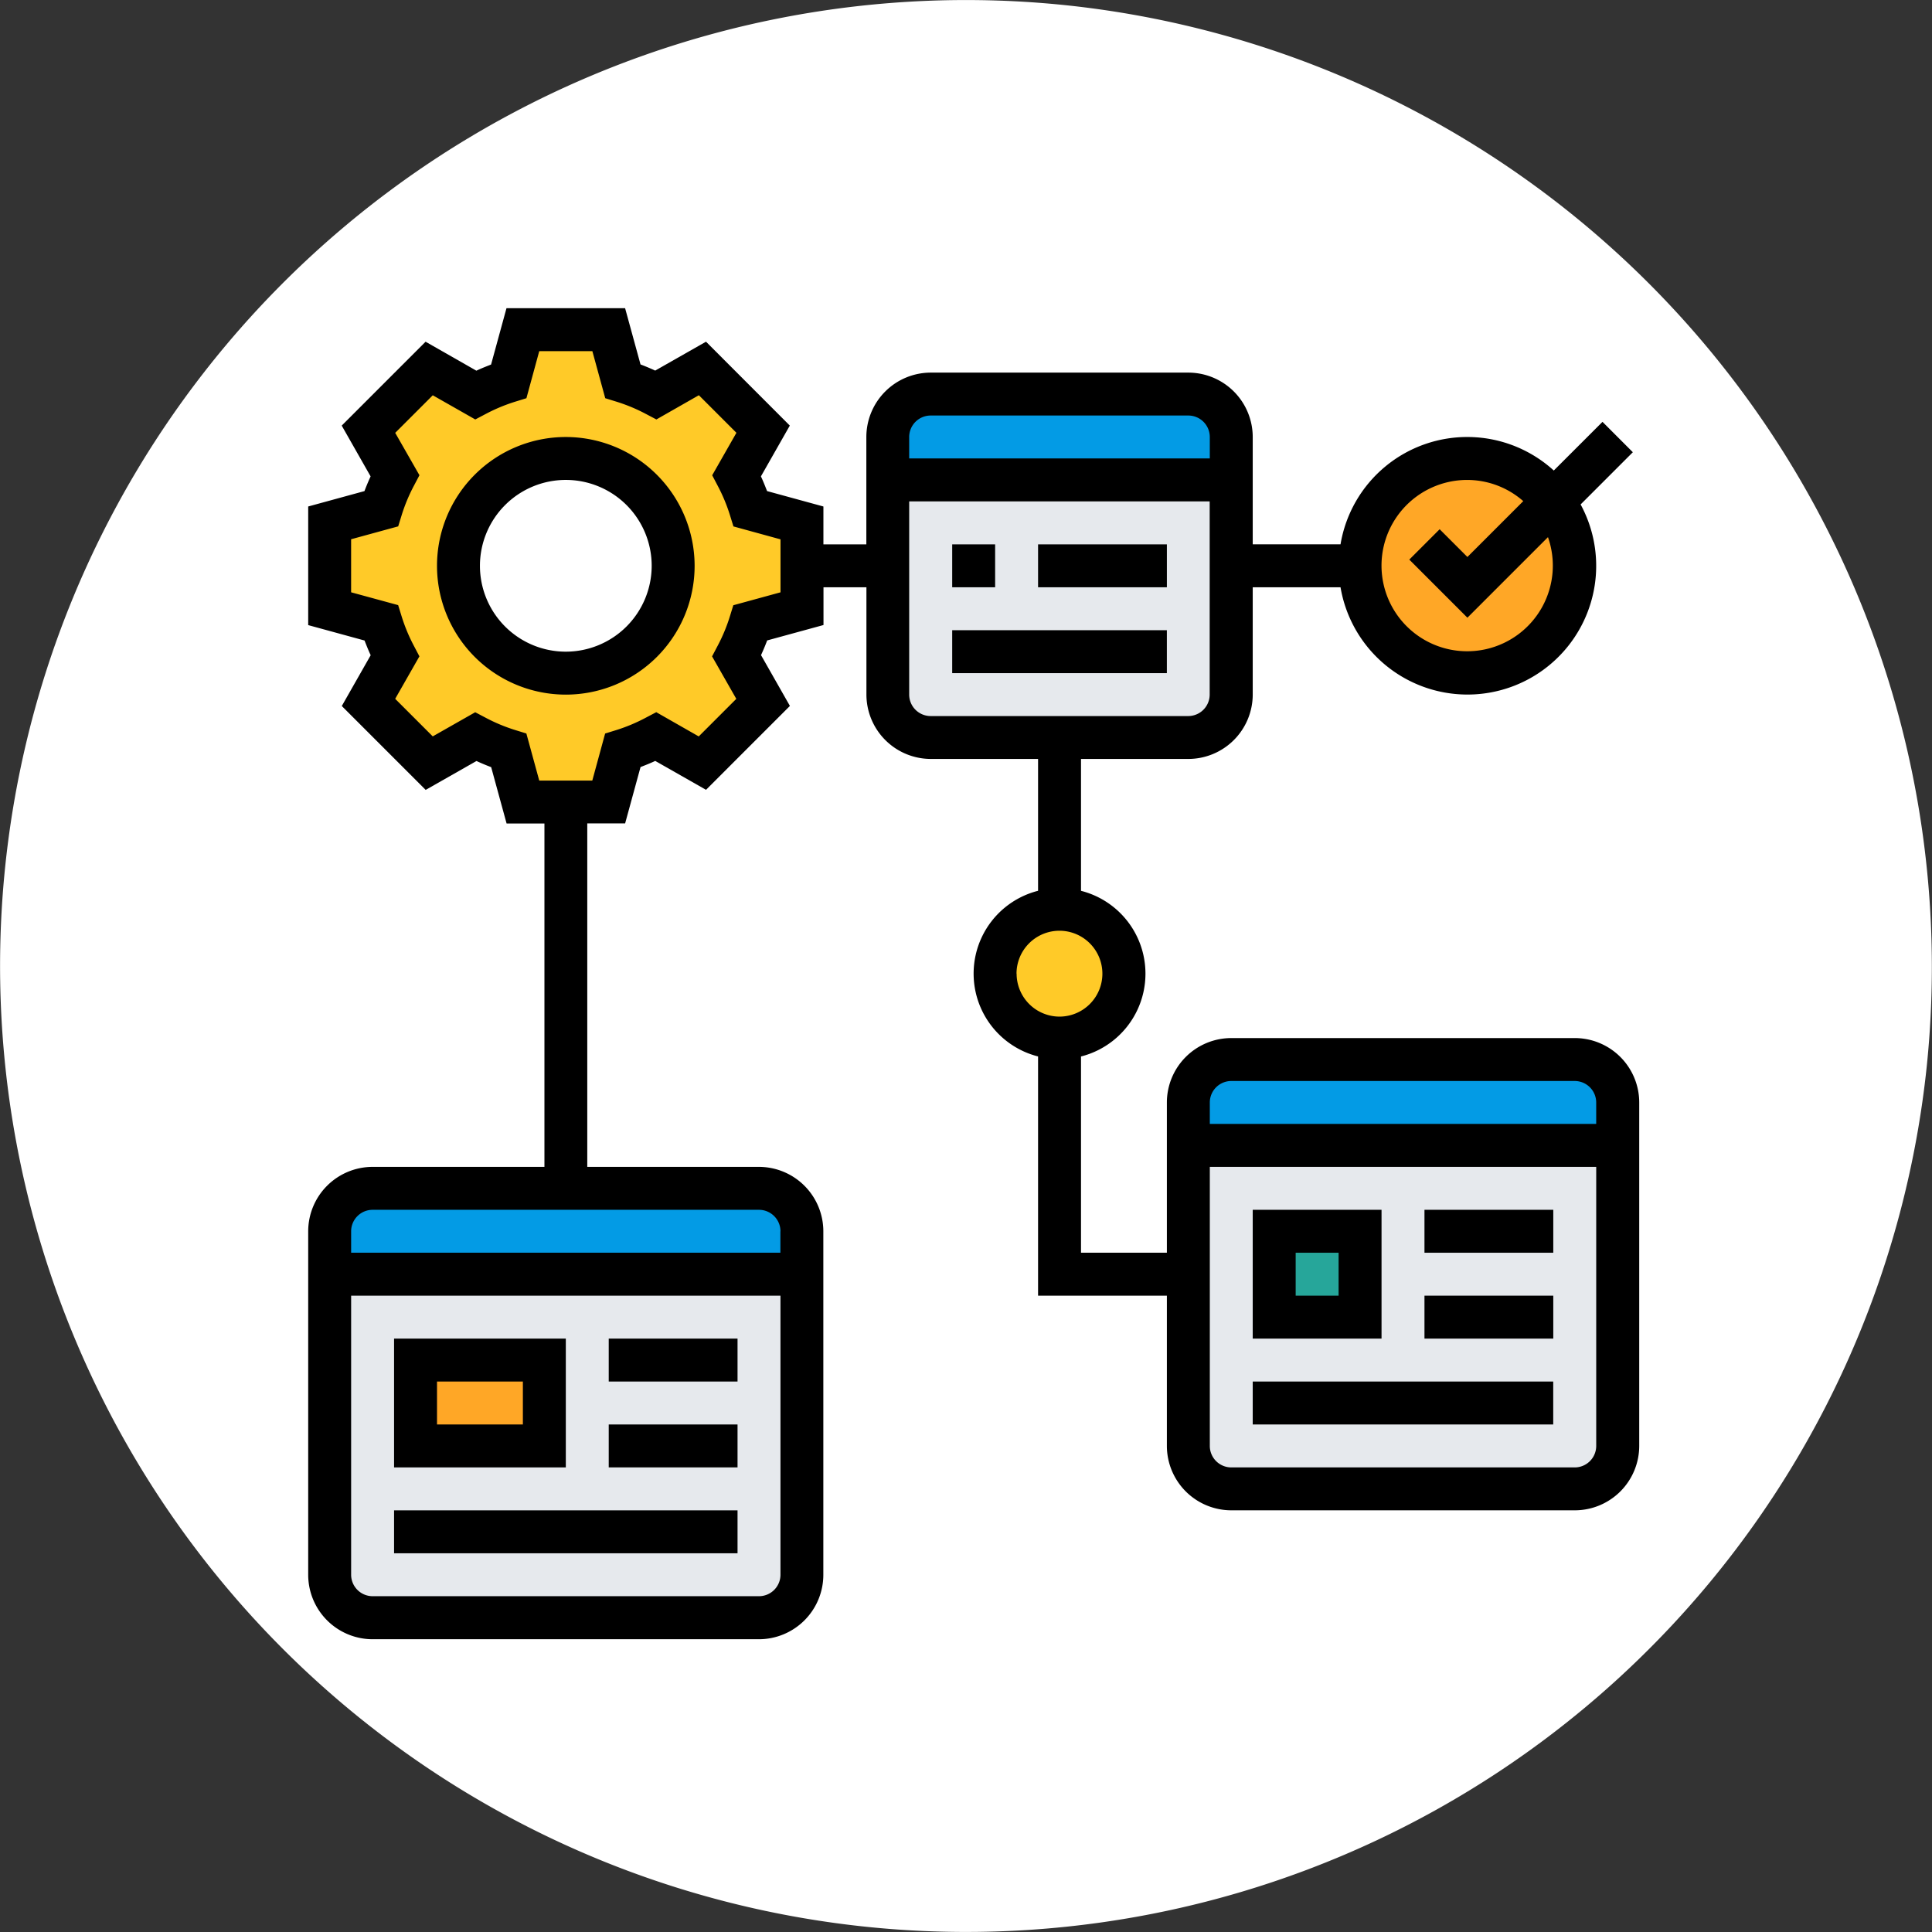 <svg xmlns="http://www.w3.org/2000/svg" width="100.299" height="100.301" viewBox="0 0 100.299 100.301"><rect x="0" y="0" width="100.299" height="100.301" fill="#333333" stroke="none"/><g transform="translate(13573 18909)"><path d="M708.633,96.455a50.147,50.147,0,1,0,44.63,55.115A50.205,50.205,0,0,0,708.633,96.455Z" transform="translate(-14226.24 -19005.178)" fill="#fff"/><g transform="translate(-13557 -18893)"><g transform="translate(1.114 1.114)"><g transform="translate(28.975 7.801)"><path d="M28,20.144V9H45.831V20.144A2.235,2.235,0,0,1,43.6,22.373H30.229A2.235,2.235,0,0,1,28,20.144Z" transform="translate(-28 -9)" fill="#e6e9ed"/></g><g transform="translate(0 49.035)"><path d="M26.518,46V61.6a2.235,2.235,0,0,1-2.229,2.229H4.229A2.235,2.235,0,0,1,2,61.6V46Z" transform="translate(-2 -46)" fill="#e6e9ed"/></g><g transform="translate(44.578 42.349)"><path d="M42,55.6V40H64.289V55.6a2.235,2.235,0,0,1-2.229,2.229H44.229A2.235,2.235,0,0,1,42,55.6Z" transform="translate(-42 -40)" fill="#e6e9ed"/></g><g transform="translate(4.458 53.493)"><path d="M6,50h6.687v4.458H6Z" transform="translate(-6 -50)" fill="#ffa726"/></g><g transform="translate(49.035 46.806)"><path d="M46,44h4.458v4.458H46Z" transform="translate(-46 -44)" fill="#26a69a"/></g><g transform="translate(34.548 30.09)"><ellipse cx="3" cy="3.5" rx="3" ry="3.5" transform="translate(0.354 -0.378)" fill="#ffca28"/></g><g transform="translate(0)"><path d="M26.518,14.259v2.229l-2.675.736a10.514,10.514,0,0,1-.713,1.716L24.5,21.347,21.347,24.5,18.939,23.13a10.514,10.514,0,0,1-1.716.713l-.736,2.675H12.03l-.736-2.675a10.514,10.514,0,0,1-1.716-.713L7.171,24.5,4.017,21.347l1.371-2.407a10.514,10.514,0,0,1-.713-1.716L2,16.488V12.03l2.675-.736a10.514,10.514,0,0,1,.713-1.716L4.017,7.171,7.171,4.017,9.578,5.388a10.514,10.514,0,0,1,1.716-.713L12.03,2h4.458l.736,2.675a10.514,10.514,0,0,1,1.716.713l2.407-1.371L24.5,7.171,23.13,9.578a10.514,10.514,0,0,1,.713,1.716l2.675.736Zm-6.687,0a5.572,5.572,0,1,0-5.572,5.572A5.574,5.574,0,0,0,19.831,14.259Z" transform="translate(-2 -2)" fill="#ffca28"/></g><g transform="translate(53.493 6.687)"><path d="M60.03,10.229a5.507,5.507,0,0,1,1.114,3.343,5.572,5.572,0,1,1-1.114-3.343Z" transform="translate(-50 -8)" fill="#ffa726"/></g><g transform="translate(28.975 3.343)"><path d="M45.831,7.229V9.458H28V7.229A2.235,2.235,0,0,1,30.229,5H43.6A2.235,2.235,0,0,1,45.831,7.229Z" transform="translate(-28 -5)" fill="#039be5"/></g><g transform="translate(0 44.578)"><path d="M26.518,44.229v2.229H2V44.229A2.235,2.235,0,0,1,4.229,42h20.06A2.235,2.235,0,0,1,26.518,44.229Z" transform="translate(-2 -42)" fill="#039be5"/></g><g transform="translate(44.578 37.891)"><path d="M64.289,38.229v2.229H42V38.229A2.235,2.235,0,0,1,44.229,36H62.06A2.235,2.235,0,0,1,64.289,38.229Z" transform="translate(-42 -36)" fill="#039be5"/></g></g><g transform="translate(0 0)"><path d="M13.687,7a6.687,6.687,0,1,0,6.687,6.687A6.693,6.693,0,0,0,13.687,7Zm0,11.144a4.458,4.458,0,1,1,4.458-4.458A4.462,4.462,0,0,1,13.687,18.144Z" transform="translate(-0.313 -0.313)"/><path d="M31,12h2.229v2.229H31Z" transform="translate(2.433 0.259)"/><path d="M35,12h6.687v2.229H35Z" transform="translate(2.891 0.259)"/><path d="M31,16H42.144v2.229H31Z" transform="translate(2.433 0.717)"/><path d="M13.916,49H5v6.687h8.916Zm-2.229,4.458H7.229V51.229h4.458Z" transform="translate(-0.542 4.493)"/><path d="M15,49h6.687v2.229H15Z" transform="translate(0.602 4.493)"/><path d="M15,53h6.687v2.229H15Z" transform="translate(0.602 4.951)"/><path d="M5,57H22.831v2.229H5Z" transform="translate(-0.542 5.409)"/><path d="M66.752,38.891H48.921a3.347,3.347,0,0,0-3.343,3.343v7.8H41.12V39.847a4.436,4.436,0,0,0,0-8.6V24.4h5.572a3.347,3.347,0,0,0,3.343-3.343V15.488h4.558a6.683,6.683,0,1,0,12.464-4.3l2.711-2.711L68.193,6.9,65.664,9.427a6.669,6.669,0,0,0-11.071,3.831H50.035V7.687a3.347,3.347,0,0,0-3.343-3.343H33.319a3.347,3.347,0,0,0-3.343,3.343v5.572H27.747V11.294l-2.925-.8c-.1-.255-.2-.51-.319-.763l1.5-2.637L21.652,2.739l-2.637,1.5c-.253-.116-.507-.223-.763-.319L17.452,1H11.294l-.8,2.925c-.255.1-.51.2-.763.319L7.094,2.74,2.74,7.095l1.5,2.637c-.116.253-.223.507-.319.763L1,11.294v6.158l2.925.8c.1.255.2.51.319.763l-1.5,2.637,4.355,4.355,2.637-1.5c.253.116.507.223.763.319l.8,2.924h1.965V45.578H4.343A3.347,3.347,0,0,0,1,48.921V66.752A3.347,3.347,0,0,0,4.343,70.1H24.4a3.347,3.347,0,0,0,3.343-3.343V48.921A3.347,3.347,0,0,0,24.4,45.578H15.488V27.747h1.965l.8-2.925c.255-.1.51-.2.763-.319l2.637,1.5,4.355-4.355-1.5-2.637c.116-.253.223-.507.319-.763l2.924-.8V15.488h2.229V21.06A3.347,3.347,0,0,0,33.319,24.4h5.572v6.845a4.436,4.436,0,0,0,0,8.6V52.264h6.687v7.8a3.347,3.347,0,0,0,3.343,3.343H66.752A3.347,3.347,0,0,0,70.1,60.065V42.234a3.347,3.347,0,0,0-3.343-3.343ZM61.18,9.916a4.416,4.416,0,0,1,2.9,1.1l-2.9,2.9-1.441-1.441-1.576,1.576,3.017,3.017,4.182-4.182A4.447,4.447,0,1,1,61.18,9.916ZM24.4,67.866H4.343a1.116,1.116,0,0,1-1.114-1.114V52.264H25.518V66.752A1.116,1.116,0,0,1,24.4,67.866Zm1.114-18.945v1.114H3.229V48.921a1.116,1.116,0,0,1,1.114-1.114H24.4A1.116,1.116,0,0,1,25.518,48.921Zm0-33.169-2.444.669-.181.585a8.848,8.848,0,0,1-.637,1.528l-.285.542,1.258,2.205-1.95,1.95-2.205-1.258-.542.285A8.9,8.9,0,0,1,17,22.9l-.585.181-.666,2.442H12.995l-.669-2.444-.585-.181a8.849,8.849,0,0,1-1.528-.637l-.542-.285L7.466,23.229l-1.95-1.95,1.258-2.205-.285-.542A8.9,8.9,0,0,1,5.851,17l-.181-.585-2.442-.666V12.995l2.444-.669.181-.585a8.849,8.849,0,0,1,.637-1.528l.285-.542-1.258-2.2,1.95-1.95L9.674,6.776l.542-.285a8.9,8.9,0,0,1,1.528-.637l.585-.181.666-2.444h2.757l.669,2.444.585.181a8.849,8.849,0,0,1,1.528.637l.542.285,2.205-1.258,1.95,1.95L21.973,9.674l.285.542a8.9,8.9,0,0,1,.637,1.528l.181.585L25.52,13v2.755Zm7.8-9.18H46.692a1.116,1.116,0,0,1,1.114,1.114V8.8H32.2V7.687A1.116,1.116,0,0,1,33.319,6.572ZM32.2,21.06V11.03h15.6V21.06a1.116,1.116,0,0,1-1.114,1.114H33.319A1.116,1.116,0,0,1,32.2,21.06Zm5.572,14.488a2.229,2.229,0,1,1,2.229,2.229A2.231,2.231,0,0,1,37.777,35.548ZM48.921,41.12H66.752a1.116,1.116,0,0,1,1.114,1.114v1.114H47.807V42.234A1.116,1.116,0,0,1,48.921,41.12ZM66.752,61.18H48.921a1.116,1.116,0,0,1-1.114-1.114V45.578h20.06V60.065A1.116,1.116,0,0,1,66.752,61.18Z" transform="translate(-1 -1)"/><path d="M51.687,43H45v6.687h6.687Zm-2.229,4.458H47.229V45.229h2.229Z" transform="translate(4.035 3.806)"/><path d="M53,43h6.687v2.229H53Z" transform="translate(4.951 3.806)"/><path d="M53,47h6.687v2.229H53Z" transform="translate(4.951 4.264)"/><path d="M45,51H60.6v2.229H45Z" transform="translate(4.035 4.722)"/></g></g></g></svg>